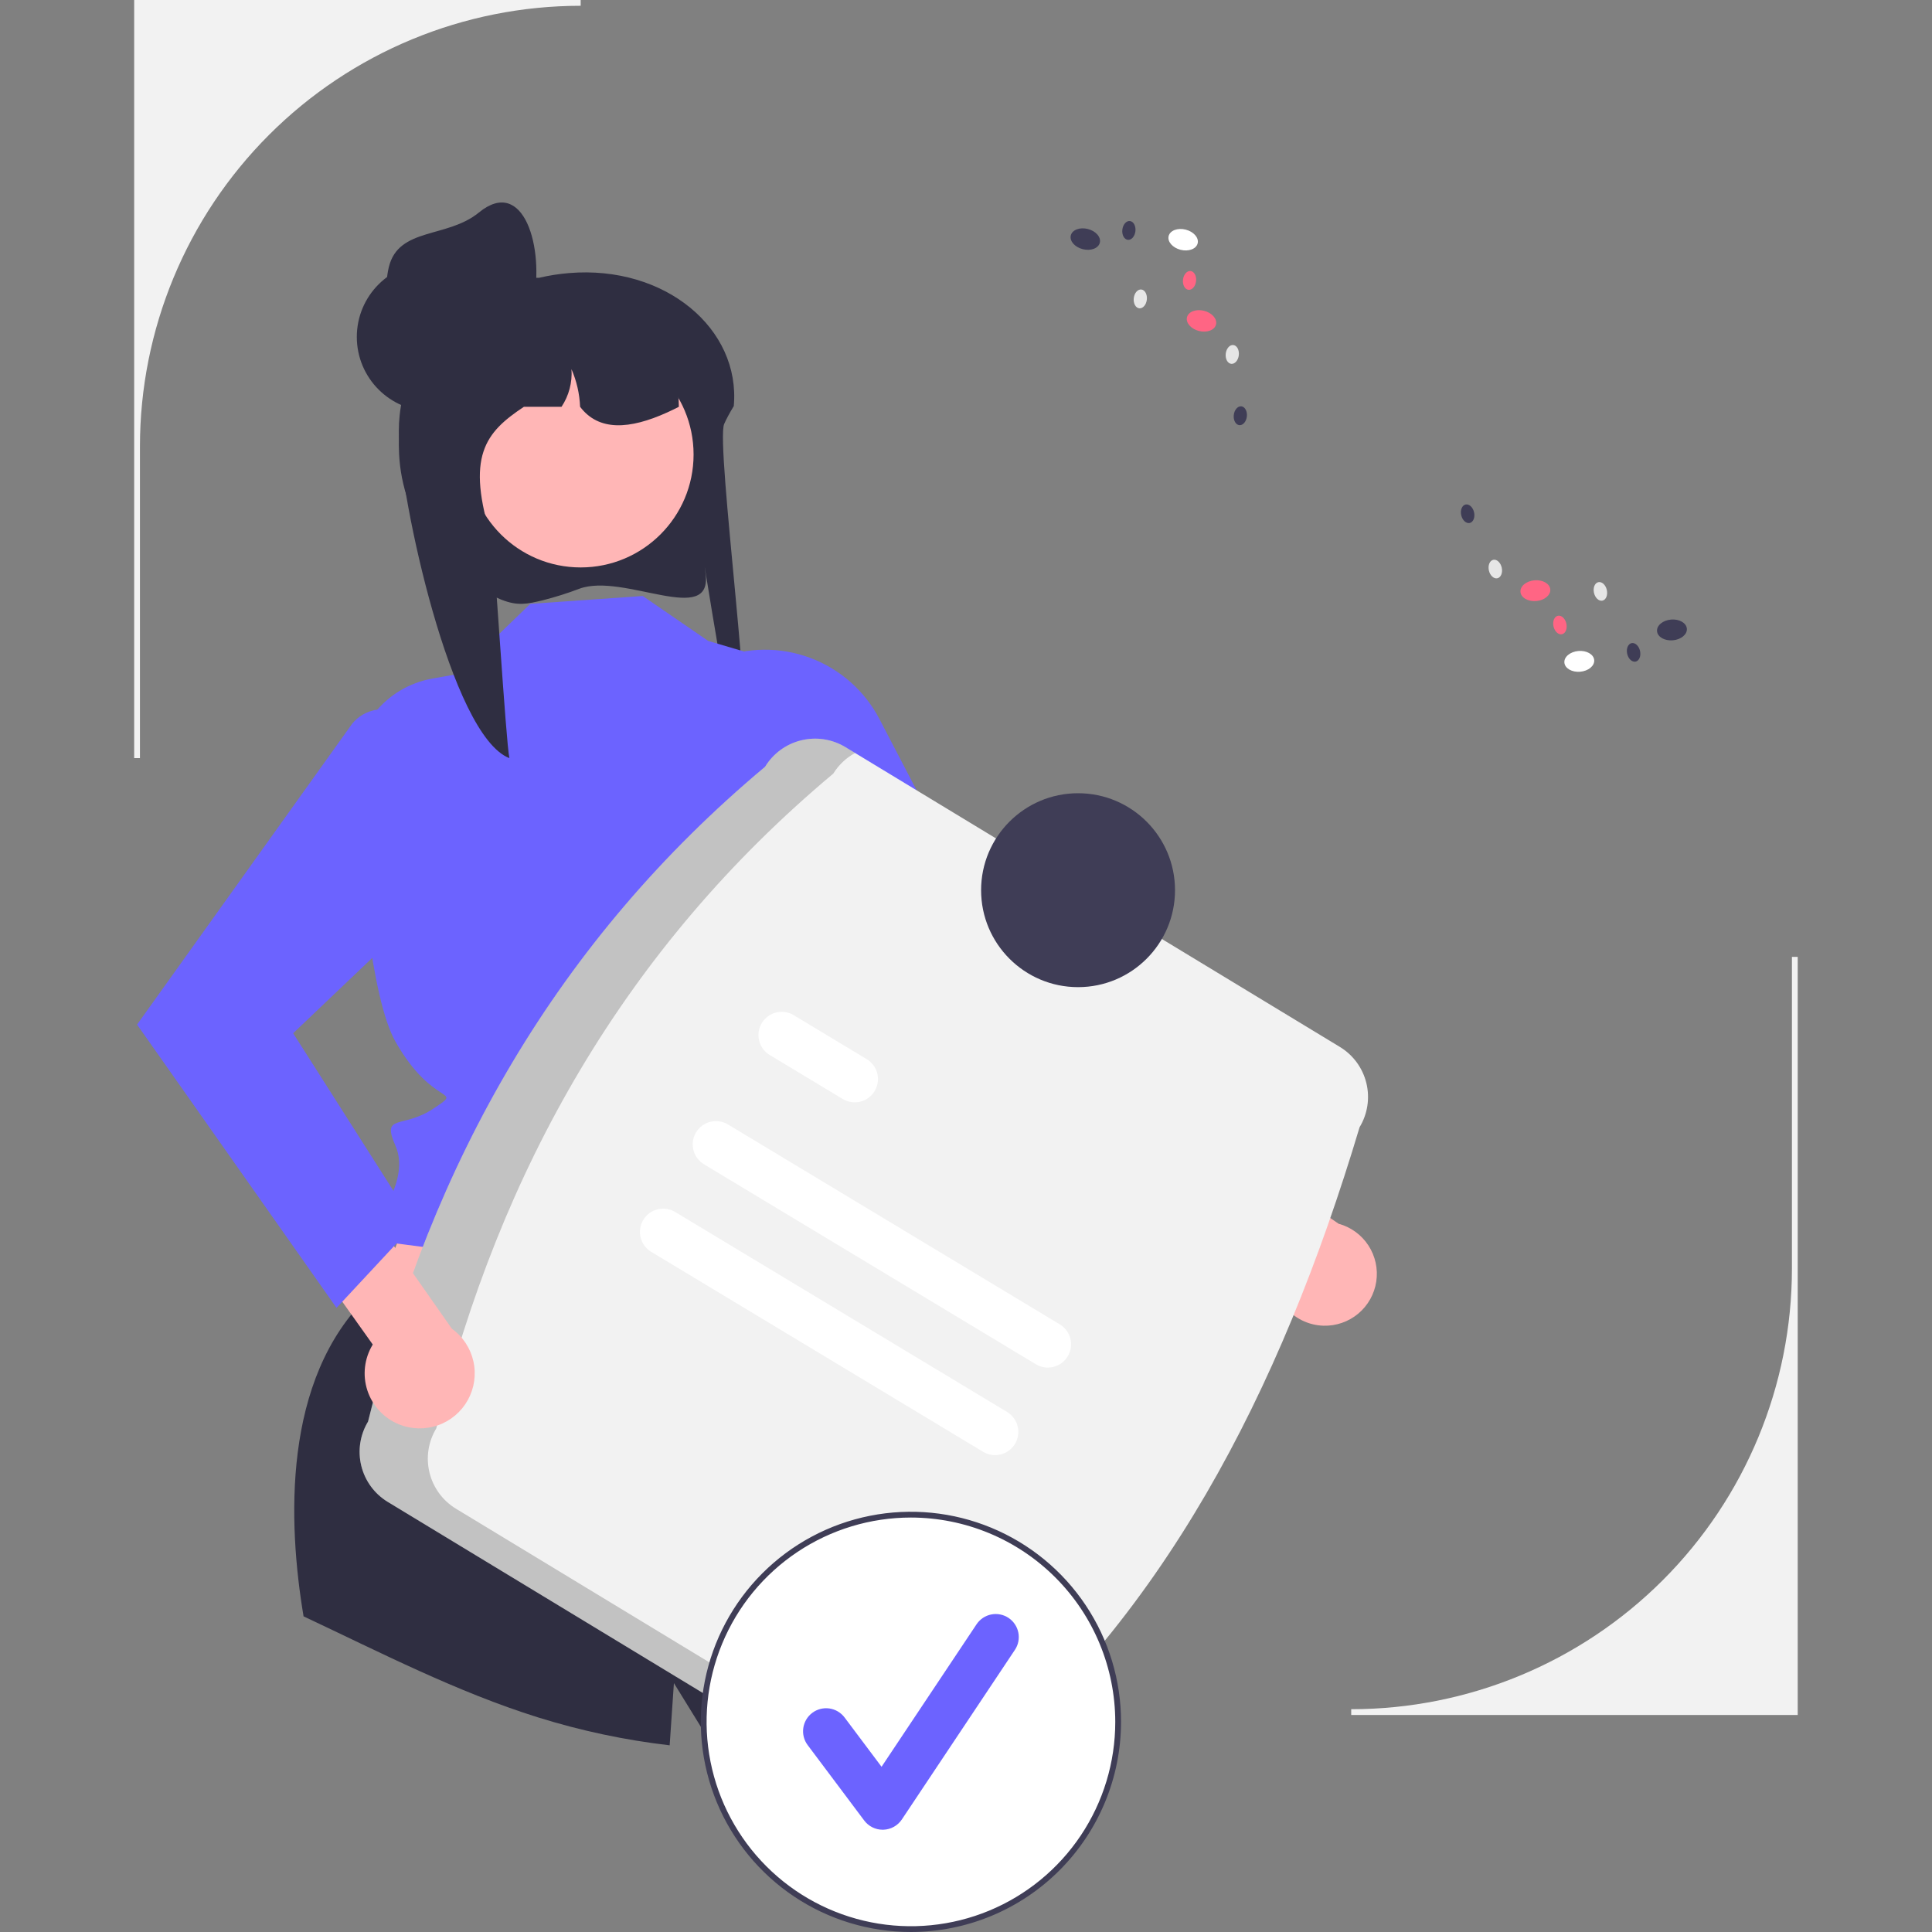 <svg width="216" height="216" viewBox="0 0 216 216" fill="none" xmlns="http://www.w3.org/2000/svg">
<rect x="0" y="0" width="216" height="216" fill="#808080" stroke="none"/>
<g clip-path="url(#clip0_371_5320)">
<path d="M200.987 191.737H151.067V191.091H151.067C164.135 191.091 176.668 185.899 185.908 176.659C195.149 167.418 200.34 154.886 200.34 141.817V106.979H200.987V191.737Z" fill="#F2F2F2"/>
<path d="M64.778 65.819C63.451 66.324 62.096 66.753 60.72 67.102C58.901 67.545 57.875 67.751 56.12 67.07C56.058 67.046 55.999 67.022 55.944 66.999C52.618 65.585 49.775 63.234 47.76 60.233C45.746 57.232 44.647 53.71 44.598 50.096C44.589 49.972 44.589 49.842 44.589 49.714C44.588 49.102 44.617 48.49 44.677 47.88C44.754 47.05 44.887 46.225 45.075 45.413L45.057 45.41C43.636 43.957 43.09 41.967 43.271 39.967C43.395 38.612 43.825 37.302 44.529 36.137C45.233 34.971 46.192 33.981 47.335 33.24C49.125 32.115 51.143 31.403 53.243 31.155C53.807 31.09 54.374 31.057 54.941 31.056H60.274C61.375 30.799 62.494 30.622 63.621 30.529H63.63C74.362 29.639 82.825 36.753 82.036 45.41C82.03 45.419 82.021 45.429 82.015 45.438C81.787 45.81 81.585 46.163 81.407 46.5C81.235 46.815 81.088 47.117 80.963 47.403C79.983 49.616 84.638 83.944 82.968 84.466C82.018 84.761 78.188 59.217 78.875 64.074C79.741 70.168 69.722 63.991 64.778 65.819Z" fill="#2F2E41"/>
<path d="M80.945 127.875L95.822 159.568L38.595 153.772L50.541 123.347L80.945 127.875Z" fill="#FFB6B6"/>
<path d="M110.809 191.418C100.857 194.73 90.37 196.135 79.898 195.558L75.344 188.173C75.344 188.173 75.153 190.923 74.869 195.128C69.884 194.551 64.964 193.507 60.173 192.013C51.088 189.172 42.572 184.77 33.939 180.71C32.191 170.287 31.534 154.214 41.201 144.858L93.233 154.392C93.233 154.392 101.581 160.636 99.348 162.873C97.115 165.106 96.769 164.76 98.236 166.228C99.704 167.695 102.874 169.657 102.906 170.94C102.919 171.441 106.478 180.526 110.809 191.418Z" fill="#2F2E41"/>
<path d="M71.859 66.633L59.288 67.51L51.164 75.361L48.318 75.869C45.76 76.325 43.459 77.704 41.85 79.744C40.241 81.784 39.437 84.344 39.59 86.937C40.175 96.854 41.486 111.671 44.225 116.478C48.472 123.932 51.98 121.593 48.472 123.932C44.964 126.271 42.608 124.433 44.225 128.129C45.841 131.825 42.04 136.566 42.04 136.566L40.527 138.079L42.132 138.737L93.261 145.39C93.261 145.39 88.84 125.512 91.605 120.629C94.37 115.746 101.073 100.986 95.09 95.211L89.24 74.625L79.178 71.657L71.859 66.633Z" fill="#6C63FF"/>
<path d="M147.956 148.215C147.115 148.189 146.289 147.98 145.537 147.603C144.784 147.226 144.122 146.69 143.597 146.032C143.073 145.374 142.697 144.61 142.496 143.792C142.295 142.975 142.275 142.123 142.435 141.297L118.452 125.055L121.314 117.316L149.658 136.816C151.029 137.19 152.215 138.054 152.991 139.244C153.767 140.434 154.08 141.867 153.87 143.272C153.66 144.677 152.942 145.956 151.852 146.868C150.762 147.779 149.376 148.258 147.956 148.215V148.215Z" fill="#FFB6B6"/>
<path d="M80.214 73.653L76.729 75.033L95.32 111.342L133.806 137.576L139.354 128.199L110.058 102.895L98.329 80.4C96.678 77.235 93.913 74.793 90.568 73.547C87.222 72.301 83.534 72.338 80.214 73.653Z" fill="#6C63FF"/>
<path d="M64.92 63.44C71.891 63.44 77.543 57.788 77.543 50.817C77.543 43.845 71.891 38.194 64.92 38.194C57.948 38.194 52.297 43.845 52.297 50.817C52.297 57.788 57.948 63.44 64.92 63.44Z" fill="#FFB6B6"/>
<path d="M75.897 45.479C75.686 45.59 75.478 45.692 75.268 45.795C75.049 45.9 74.829 46.005 74.607 46.105C70.383 48.019 66.942 48.233 64.855 45.479C64.798 44.03 64.471 42.605 63.893 41.275C63.995 42.761 63.604 44.239 62.779 45.479H58.575C54.246 48.353 52.024 50.992 55.029 60.426C55.225 61.046 56.567 83.065 56.95 84.758C50.395 82.244 44.742 55.55 44.598 48.516C44.59 48.402 44.59 48.282 44.59 48.166C44.588 47.602 44.617 47.039 44.677 46.479C44.754 45.714 44.887 44.956 45.075 44.21L45.057 44.207C44.39 43.57 43.882 42.785 43.572 41.916C43.261 41.047 43.158 40.118 43.271 39.202C44.37 37.763 45.731 36.543 47.282 35.606C48.692 34.924 50.162 34.372 51.673 33.958C51.711 33.949 51.743 33.94 51.781 33.931C52.243 33.806 52.717 33.692 53.19 33.592C54.166 33.388 55.153 33.238 56.146 33.145C56.219 33.142 56.289 33.136 56.353 33.136C56.751 33.136 57.14 33.243 57.482 33.446C57.485 33.446 57.485 33.449 57.491 33.449C57.819 33.645 58.091 33.922 58.281 34.254C58.471 34.586 58.572 34.961 58.575 35.343H63.258C63.431 35.343 63.603 35.349 63.776 35.358C70.298 35.618 75.54 38.407 75.876 44.818C75.891 45.04 75.897 45.257 75.897 45.479Z" fill="#2F2E41"/>
<path d="M48.208 45.986C52.801 45.986 56.524 42.263 56.524 37.67C56.524 33.078 52.801 29.354 48.208 29.354C43.615 29.354 39.892 33.078 39.892 37.67C39.892 42.263 43.615 45.986 48.208 45.986Z" fill="#2F2E41"/>
<path d="M59.625 33.824C58.68 38.319 54.019 41.007 49.56 39.907C47.418 39.379 45.574 38.022 44.434 36.134C43.293 34.247 42.949 31.983 43.477 29.842C44.576 25.383 49.988 26.668 53.542 23.759C58.569 19.643 60.899 27.763 59.625 33.824Z" fill="#2F2E41"/>
<path d="M41.148 158.935C48.236 130.032 62.279 105.19 85.536 85.726C86.436 84.245 87.887 83.182 89.57 82.77C91.253 82.357 93.031 82.629 94.514 83.526L149.803 117.049C151.284 117.949 152.347 119.4 152.76 121.083C153.172 122.766 152.9 124.544 152.003 126.026C143.126 155.684 129.83 181.419 107.615 199.236C106.715 200.716 105.264 201.78 103.581 202.192C101.898 202.605 100.12 202.333 98.637 201.436L43.348 167.913C41.867 167.013 40.804 165.562 40.392 163.879C39.979 162.196 40.251 160.418 41.148 158.935V158.935Z" fill="#F2F2F2"/>
<path opacity="0.2" d="M50.975 168.676C49.494 167.776 48.431 166.325 48.019 164.642C47.606 162.959 47.878 161.181 48.775 159.698C55.862 130.795 69.906 105.953 93.163 86.489C93.759 85.52 94.6 84.725 95.602 84.185L94.514 83.526C93.031 82.629 91.253 82.357 89.57 82.769C87.887 83.182 86.436 84.245 85.536 85.726C62.279 105.19 48.236 130.032 41.148 158.935C40.251 160.418 39.979 162.196 40.392 163.879C40.804 165.562 41.867 167.013 43.348 167.913L98.637 201.436C99.621 202.028 100.744 202.349 101.893 202.368C103.041 202.386 104.174 202.1 105.176 201.539L50.975 168.676Z" fill="black"/>
<path d="M115.815 152.528L78.702 130.166C78.113 129.81 77.689 129.234 77.523 128.565C77.358 127.896 77.465 127.189 77.82 126.599C78.176 126.009 78.751 125.584 79.419 125.418C80.088 125.252 80.795 125.358 81.386 125.713L118.498 148.074C119.087 148.431 119.509 149.007 119.674 149.675C119.838 150.343 119.731 151.049 119.376 151.638C119.021 152.228 118.447 152.652 117.779 152.819C117.112 152.986 116.405 152.881 115.815 152.528L115.815 152.528Z" fill="white"/>
<path d="M94.225 122.874L86.061 117.954C85.469 117.6 85.042 117.026 84.874 116.357C84.706 115.688 84.81 114.98 85.164 114.389C85.518 113.797 86.093 113.37 86.761 113.202C87.43 113.034 88.138 113.138 88.73 113.492L88.744 113.501L96.909 118.42C97.497 118.777 97.92 119.353 98.085 120.021C98.249 120.689 98.142 121.395 97.787 121.985C97.432 122.574 96.858 122.999 96.19 123.166C95.522 123.332 94.816 123.227 94.225 122.874V122.874Z" fill="white"/>
<path d="M109.917 162.317L72.804 139.955C72.214 139.6 71.789 139.025 71.622 138.356C71.456 137.687 71.562 136.98 71.917 136.389C72.272 135.799 72.847 135.373 73.515 135.206C74.184 135.039 74.891 135.144 75.482 135.499L75.487 135.502L112.6 157.864C113.188 158.221 113.611 158.796 113.775 159.464C113.94 160.132 113.833 160.838 113.478 161.428C113.123 162.017 112.549 162.442 111.881 162.608C111.213 162.775 110.507 162.67 109.917 162.317L109.917 162.317Z" fill="white"/>
<path d="M120.528 110.364C126.515 110.364 131.368 105.511 131.368 99.524C131.368 93.538 126.515 88.684 120.528 88.684C114.541 88.684 109.688 93.538 109.688 99.524C109.688 105.511 114.541 110.364 120.528 110.364Z" fill="#3F3D56"/>
<path d="M101.843 215.677C114.639 215.677 125.012 205.304 125.012 192.508C125.012 179.713 114.639 169.34 101.843 169.34C89.047 169.34 78.674 179.713 78.674 192.508C78.674 205.304 89.047 215.677 101.843 215.677Z" fill="white"/>
<path d="M101.843 216C97.197 216 92.655 214.622 88.792 212.041C84.928 209.46 81.918 205.791 80.139 201.498C78.361 197.206 77.896 192.482 78.803 187.925C79.709 183.368 81.946 179.182 85.232 175.897C88.517 172.612 92.703 170.374 97.26 169.468C101.817 168.561 106.54 169.027 110.833 170.805C115.125 172.583 118.794 175.594 121.376 179.457C123.957 183.32 125.335 187.862 125.335 192.508C125.328 198.736 122.85 204.707 118.446 209.112C114.042 213.516 108.071 215.993 101.843 216V216ZM101.843 169.663C97.325 169.663 92.908 171.003 89.151 173.513C85.394 176.023 82.466 179.591 80.737 183.766C79.007 187.94 78.555 192.534 79.437 196.965C80.318 201.397 82.494 205.467 85.689 208.662C88.884 211.857 92.955 214.033 97.386 214.915C101.818 215.796 106.411 215.344 110.586 213.615C114.76 211.885 118.328 208.957 120.838 205.2C123.349 201.443 124.688 197.026 124.688 192.508C124.681 186.451 122.272 180.644 117.989 176.362C113.707 172.079 107.9 169.67 101.843 169.663V169.663Z" fill="#3F3D56"/>
<path d="M98.682 204.566C98.282 204.566 97.888 204.473 97.53 204.294C97.172 204.115 96.861 203.855 96.621 203.535L90.3 195.107C90.097 194.837 89.949 194.529 89.864 194.201C89.78 193.873 89.761 193.531 89.809 193.196C89.857 192.861 89.97 192.538 90.143 192.247C90.315 191.955 90.543 191.701 90.814 191.498C91.085 191.295 91.393 191.147 91.722 191.063C92.049 190.979 92.391 190.96 92.726 191.008C93.061 191.056 93.384 191.17 93.675 191.343C93.966 191.516 94.221 191.744 94.424 192.015L98.559 197.528L109.18 181.597C109.367 181.316 109.609 181.074 109.89 180.885C110.171 180.697 110.487 180.566 110.819 180.5C111.15 180.433 111.492 180.433 111.824 180.499C112.156 180.564 112.472 180.695 112.754 180.882C113.035 181.07 113.277 181.312 113.465 181.593C113.654 181.874 113.785 182.19 113.851 182.521C113.918 182.853 113.918 183.195 113.852 183.527C113.787 183.859 113.656 184.175 113.468 184.456L100.827 203.419C100.598 203.762 100.291 204.045 99.93 204.244C99.569 204.444 99.166 204.554 98.754 204.565C98.73 204.566 98.706 204.566 98.682 204.566Z" fill="#6C63FF"/>
<path d="M176.666 75.101C177.587 75.022 178.289 74.439 178.234 73.798C178.179 73.158 177.389 72.703 176.468 72.781C175.547 72.86 174.845 73.443 174.9 74.084C174.955 74.724 175.746 75.179 176.666 75.101Z" fill="white"/>
<path d="M187.025 71.587C187.945 71.508 188.647 70.925 188.593 70.284C188.538 69.644 187.747 69.189 186.827 69.267C185.906 69.346 185.204 69.929 185.259 70.569C185.313 71.21 186.104 71.665 187.025 71.587Z" fill="#3F3D56"/>
<path d="M171.756 67.198C172.677 67.119 173.379 66.536 173.324 65.895C173.269 65.255 172.478 64.799 171.558 64.878C170.637 64.957 169.935 65.54 169.99 66.18C170.045 66.821 170.835 67.276 171.756 67.198Z" fill="#FF6584"/>
<path d="M167.411 64.651C167.807 64.561 168.024 64.027 167.895 63.458C167.767 62.888 167.341 62.499 166.945 62.588C166.549 62.678 166.332 63.212 166.46 63.782C166.589 64.351 167.015 64.74 167.411 64.651Z" fill="#E6E6E6"/>
<path d="M164.317 58.469C164.713 58.379 164.93 57.845 164.802 57.275C164.673 56.706 164.247 56.316 163.851 56.406C163.455 56.495 163.238 57.03 163.367 57.599C163.495 58.169 163.921 58.558 164.317 58.469Z" fill="#3F3D56"/>
<path d="M179.16 67.151C179.556 67.061 179.773 66.527 179.644 65.957C179.516 65.388 179.09 64.999 178.694 65.088C178.298 65.177 178.081 65.712 178.209 66.281C178.338 66.851 178.764 67.24 179.16 67.151Z" fill="#E6E6E6"/>
<path d="M174.635 70.907C175.032 70.817 175.249 70.283 175.12 69.713C174.991 69.144 174.566 68.754 174.169 68.844C173.773 68.933 173.556 69.468 173.685 70.037C173.814 70.607 174.239 70.996 174.635 70.907Z" fill="#FF6584"/>
<path d="M182.872 73.966C183.268 73.876 183.485 73.342 183.357 72.772C183.228 72.203 182.802 71.814 182.406 71.903C182.01 71.993 181.793 72.527 181.922 73.097C182.05 73.666 182.476 74.055 182.872 73.966Z" fill="#3F3D56"/>
<path d="M133.899 27.211C134.057 26.588 133.458 25.899 132.563 25.672C131.667 25.445 130.813 25.766 130.655 26.389C130.497 27.012 131.095 27.701 131.991 27.928C132.887 28.155 133.741 27.834 133.899 27.211Z" fill="white"/>
<path d="M122.96 27.141C123.118 26.517 122.52 25.828 121.625 25.601C120.729 25.374 119.875 25.695 119.717 26.319C119.559 26.942 120.157 27.631 121.053 27.858C121.948 28.085 122.803 27.764 122.96 27.141Z" fill="#3F3D56"/>
<path d="M135.951 36.286C136.109 35.663 135.511 34.974 134.615 34.747C133.72 34.52 132.866 34.841 132.708 35.464C132.55 36.087 133.148 36.776 134.044 37.003C134.939 37.23 135.793 36.909 135.951 36.286Z" fill="#FF6584"/>
<path d="M138.501 39.708C138.566 39.128 138.291 38.621 137.887 38.575C137.484 38.53 137.104 38.964 137.039 39.545C136.974 40.125 137.249 40.632 137.653 40.677C138.056 40.722 138.436 40.288 138.501 39.708Z" fill="#E6E6E6"/>
<path d="M139.401 46.562C139.465 45.982 139.191 45.475 138.787 45.43C138.383 45.385 138.003 45.819 137.938 46.399C137.874 46.979 138.148 47.486 138.552 47.532C138.956 47.577 139.336 47.143 139.401 46.562Z" fill="#3F3D56"/>
<path d="M128.218 33.5C128.283 32.92 128.008 32.413 127.604 32.367C127.2 32.322 126.821 32.756 126.756 33.337C126.691 33.917 126.966 34.424 127.369 34.469C127.773 34.514 128.153 34.08 128.218 33.5Z" fill="#E6E6E6"/>
<path d="M133.722 31.432C133.787 30.852 133.513 30.345 133.109 30.299C132.705 30.254 132.325 30.688 132.26 31.269C132.196 31.849 132.47 32.356 132.874 32.401C133.278 32.446 133.658 32.012 133.722 31.432Z" fill="#FF6584"/>
<path d="M126.941 25.845C127.006 25.265 126.731 24.758 126.327 24.712C125.924 24.667 125.544 25.101 125.479 25.682C125.414 26.262 125.689 26.769 126.092 26.814C126.496 26.859 126.876 26.425 126.941 25.845Z" fill="#3F3D56"/>
<path d="M15.646 84.758H15V0H64.92V0.646H64.92C51.852 0.646 39.319 5.838 30.078 15.078C20.838 24.319 15.646 36.852 15.646 49.92V84.758Z" fill="#F2F2F2"/>
<path d="M44.595 159.241C43.769 158.903 43.026 158.389 42.419 157.735C41.81 157.081 41.352 156.303 41.074 155.455C40.796 154.606 40.706 153.708 40.81 152.821C40.914 151.934 41.209 151.081 41.675 150.319L23.865 125.284L29.579 118.655L50.514 148.545C51.738 149.425 52.596 150.723 52.926 152.193C53.256 153.663 53.036 155.204 52.306 156.522C51.577 157.841 50.389 158.846 48.967 159.347C47.546 159.848 45.991 159.81 44.595 159.241H44.595Z" fill="#FFB6B6"/>
<path d="M45.005 79.905C44.103 79.375 43.043 79.183 42.013 79.365C40.984 79.546 40.053 80.088 39.387 80.894L15.323 114.549L37.624 146.222L46.35 136.849L32.776 115.518L50.816 98.342C52.299 95.094 52.525 91.412 51.452 88.007C50.379 84.602 48.081 81.716 45.005 79.905V79.905Z" fill="#6C63FF"/>
</g>
<defs>
<clipPath id="clip0_371_5320">
<rect width="185.987" height="216" fill="white" transform="translate(15)"/>
</clipPath>
</defs>
</svg>

